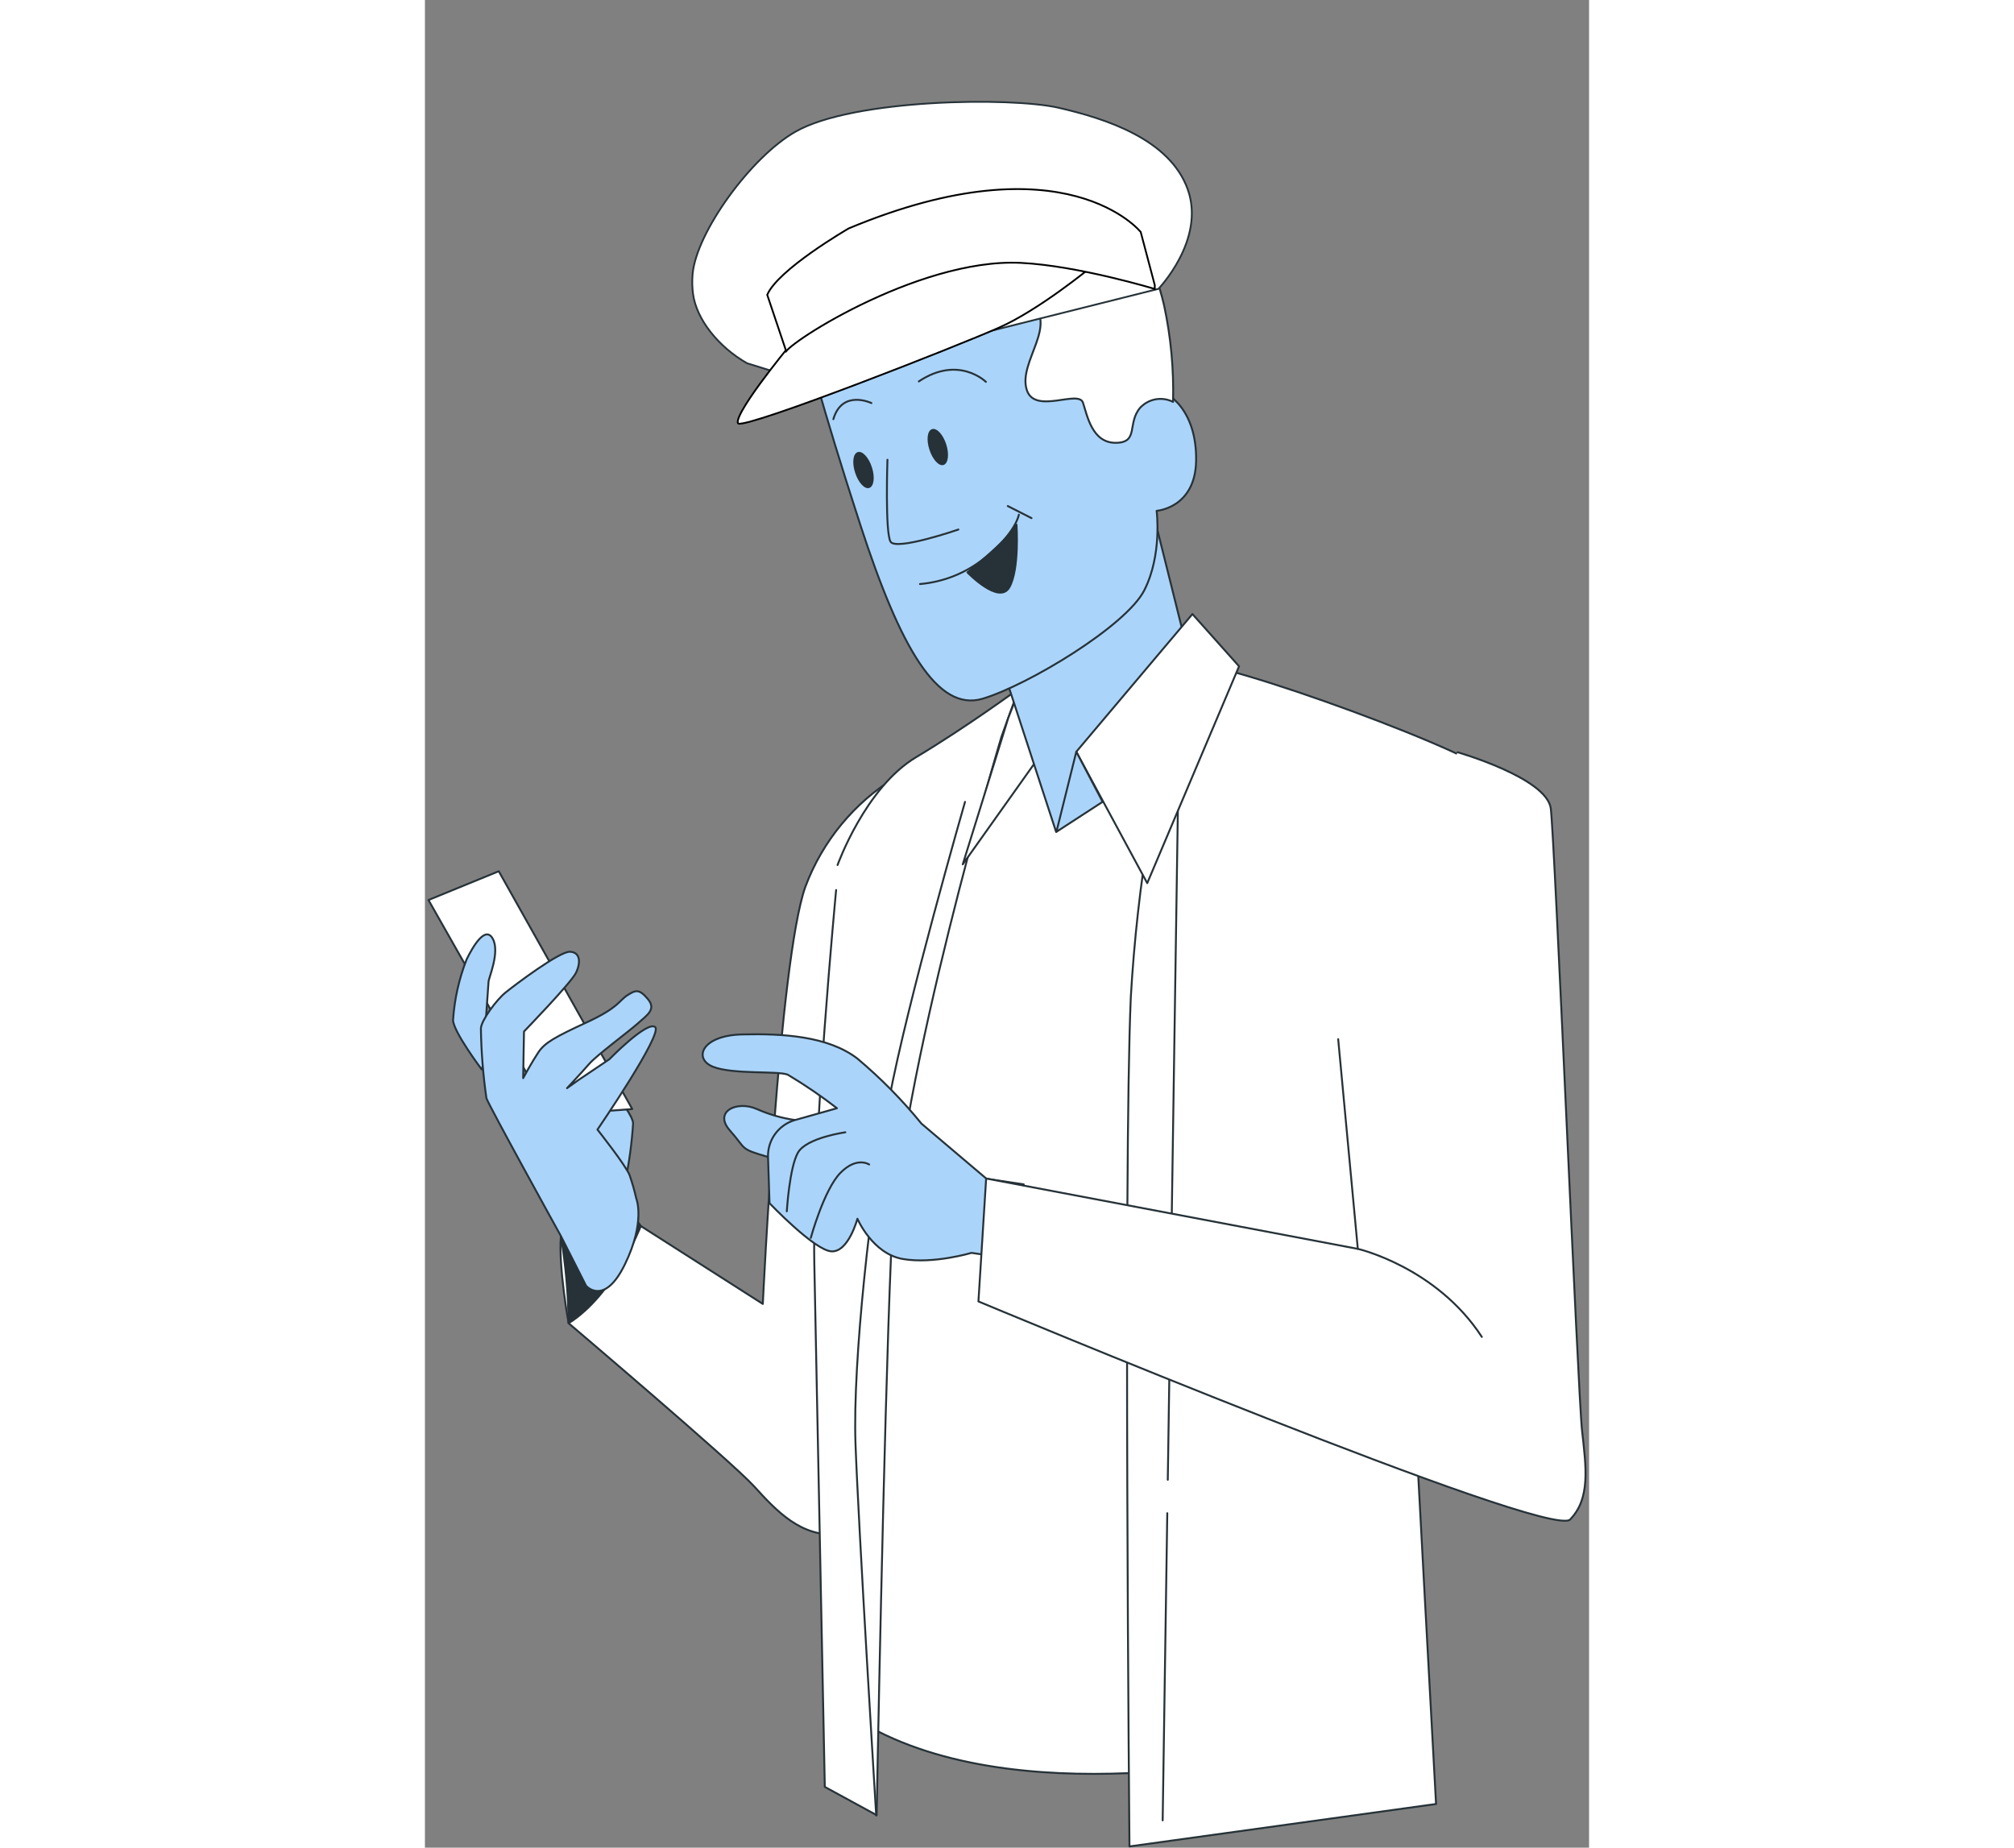 <svg width="100%" height="300" viewBox="0 0 327 519" fill="none" xmlns="http://www.w3.org/2000/svg">
<rect x="0" y="0" width="327" height="519" fill="#808080" stroke="none"/>
<path d="M132.248 218.321C120.563 225.475 111.614 236.34 106.832 249.179C99.436 270.166 94.913 366.272 94.913 366.272L60.641 344.389C60.641 344.389 38.899 338.524 38.192 347.215C37.486 355.907 40.359 371.689 40.359 371.689C40.359 371.689 86.269 410.673 92.464 417.504C98.659 424.335 105.772 431.991 116.16 430.907C126.548 429.824 120.212 369.24 120.212 369.24L132.248 218.321Z" fill="white" stroke="#263238" stroke-width="0.537" stroke-linecap="round" stroke-linejoin="round"/>
<path d="M60.641 344.39C60.641 344.39 53.221 363.634 40.36 371.69C40.265 363.489 39.54 355.307 38.193 347.216C36.215 337.935 51.69 330.68 60.641 344.39Z" fill="#263238" stroke="#263238" stroke-width="0.537" stroke-linecap="round" stroke-linejoin="round"/>
<path d="M203.408 193.211L250.518 210.712L245.053 491.797C245.053 491.797 170.736 510.076 125.134 485.225L123.485 433.403C123.485 433.403 126.453 310.751 131.258 279.211C136.063 247.67 154.813 212.55 154.813 212.55C154.813 212.55 176.225 199.123 182.703 196.815C189.486 195.012 196.414 193.806 203.408 193.211Z" fill="white" stroke="#263238" stroke-width="0.537" stroke-linecap="round" stroke-linejoin="round"/>
<path d="M115.503 250.004C115.503 250.004 108.719 321.07 109.378 354.989C110.038 388.909 112.323 501.927 112.323 501.927L126.88 509.865C126.88 509.865 128.835 401.888 130.931 352.493C133.028 303.097 161.954 206.921 161.954 206.921L166.806 193.448C166.806 193.448 152.155 204.212 137.927 212.716C123.7 221.219 115.903 242.984 115.903 242.984" fill="white"/>
<path d="M115.503 250.004C115.503 250.004 108.719 321.07 109.378 354.989C110.038 388.909 112.323 501.927 112.323 501.927L126.88 509.865C126.88 509.865 128.835 401.888 130.931 352.493C133.028 303.097 161.954 206.921 161.954 206.921L166.806 193.448C166.806 193.448 152.155 204.212 137.927 212.716C123.7 221.219 115.903 242.984 115.903 242.984" stroke="#263238" stroke-width="0.537" stroke-linecap="round" stroke-linejoin="round"/>
<path d="M151.707 225.248C151.707 225.248 135.477 281.592 130.366 308.939C125.254 336.287 120.119 382.361 120.944 405.516C121.768 428.67 126.762 509.96 126.762 509.96" stroke="#263238" stroke-width="0.537" stroke-linecap="round" stroke-linejoin="round"/>
<path d="M174.836 209.346L151.069 242.794L163.883 201.596L170.03 185.838L174.836 209.346Z" fill="white" stroke="#263238" stroke-width="0.537" stroke-linecap="round" stroke-linejoin="round"/>
<path d="M202.513 135.901C202.513 135.901 216.128 190.361 216.647 192.764C217.165 195.166 177.286 233.656 177.286 233.656L161.904 186.545C161.904 186.545 186.543 171.046 191.278 158.09C196.012 145.135 200.181 133.946 202.513 135.901Z" fill="#ABD4FA" stroke="#263238" stroke-width="0.537" stroke-linecap="round" stroke-linejoin="round"/>
<path d="M213.868 186.337C205.333 216.955 200.105 248.401 198.275 280.134C196.155 328.493 197.898 518.654 197.898 518.654L284.016 506.735C284.016 506.735 277.538 388.629 277.468 384.531C277.397 380.432 300.575 223.601 300.481 218.372C300.387 213.143 222.56 184.641 213.868 186.337Z" fill="white" stroke="#263238" stroke-width="0.537" stroke-linecap="round" stroke-linejoin="round"/>
<path d="M208.52 425.046L207.225 511.329" stroke="#263238" stroke-width="0.537" stroke-linecap="round" stroke-linejoin="round"/>
<path d="M211.489 227.794L208.662 415.67" stroke="#263238" stroke-width="0.537" stroke-linecap="round" stroke-linejoin="round"/>
<path d="M215.587 172.487L182.963 211.164L202.891 248.075L228.684 187.162L215.587 172.487Z" fill="white" stroke="#263238" stroke-width="0.537" stroke-linecap="round" stroke-linejoin="round"/>
<path d="M182.963 211.164L177.38 233.659L190.359 225.226L182.963 211.164Z" fill="#ABD4FA" stroke="#263238" stroke-width="0.537" stroke-linecap="round" stroke-linejoin="round"/>
<path d="M106.928 95.929C106.928 95.929 111.191 113.313 122.356 147.609C133.522 181.906 143.933 200.043 156.629 196.274C169.325 192.505 196.932 175.852 202.044 165.841C207.155 155.83 205.53 143.487 205.53 143.487C205.53 143.487 216.436 142.733 216.624 129.354C216.813 115.974 209.558 109.756 204.117 109.073C198.675 108.39 189.206 115.668 185.272 104.762C181.339 93.856 190.148 82.314 181.503 76.072C172.859 69.83 153.096 70.018 135.901 76.072C125.156 79.962 115.424 86.217 107.422 94.374L106.928 95.929Z" fill="#ABD4FA" stroke="#263238" stroke-width="0.537" stroke-linecap="round" stroke-linejoin="round"/>
<path d="M129.917 129.143C129.917 129.143 129.234 149.542 130.788 152.156C132.343 154.771 149.845 148.741 149.845 148.741" stroke="#263238" stroke-width="0.537" stroke-linecap="round" stroke-linejoin="round"/>
<path d="M139.057 164.054C145.702 163.483 152.026 160.94 157.218 156.752C166.051 149.685 166.828 144.574 166.828 144.574" stroke="#263238" stroke-width="0.537" stroke-linecap="round" stroke-linejoin="round"/>
<path d="M163.718 142.147L170.384 145.539" stroke="#263238" stroke-width="0.537" stroke-linecap="round" stroke-linejoin="round"/>
<path d="M166.168 147.373C166.168 147.373 167.04 159.857 164.166 164.945C161.293 170.033 152.389 160.776 152.389 160.776C152.389 160.776 164.049 151.542 166.168 147.373Z" fill="#263238" stroke="#263238" stroke-width="0.537" stroke-linecap="round" stroke-linejoin="round"/>
<path d="M141.718 126.339C142.613 129.119 144.404 131.05 145.699 130.603C146.995 130.155 147.324 127.588 146.429 124.808C145.534 122.028 143.744 120.097 142.425 120.545C141.106 120.992 140.8 123.56 141.718 126.339Z" fill="#263238"/>
<path d="M120.848 132.795C121.743 135.575 123.533 137.506 124.829 137.059C126.125 136.611 126.454 134.043 125.559 131.264C124.664 128.484 122.874 126.553 121.555 127C120.236 127.448 119.93 130.016 120.848 132.795Z" fill="#263238"/>
<path d="M157.57 107.259C157.57 107.259 149.891 99.675 138.726 107.142" stroke="#263238" stroke-width="0.537" stroke-linecap="round" stroke-linejoin="round"/>
<path d="M125.418 113.22C125.418 113.22 117.198 109.286 114.724 117.742" stroke="#263238" stroke-width="0.537" stroke-linecap="round" stroke-linejoin="round"/>
<path d="M99.366 84.129C103.736 75.02 111 67.615 120.024 63.071C149.633 47.336 195.542 34.051 207.626 85.778C209.538 94.683 210.384 103.785 210.146 112.89C208.643 112.13 206.935 111.875 205.276 112.163C203.616 112.452 202.094 113.269 200.936 114.492C197.144 118.873 200.653 124.338 194.058 124.385C187.463 124.432 186.073 116.894 184.848 113.126C183.623 109.357 171.327 116.494 169.066 109.569C166.451 101.513 178.488 91.054 169.631 84.529C162.8 79.489 153.661 86.555 148.196 90.418C139.221 96.731 130.506 103.02 119.93 106.459C110.696 109.451 97.246 113.526 96.375 100.1C96.054 94.612 97.081 89.129 99.366 84.129Z" fill="white" stroke="#263238" stroke-width="0.537" stroke-linecap="round" stroke-linejoin="round"/>
<path d="M56.285 331.742C57.404 326.392 58.136 320.968 58.475 315.512C58.24 311.531 45.12 297.61 45.12 297.61L36.498 307.197L56.285 331.742Z" fill="#ABD4FA" stroke="#263238" stroke-width="0.537" stroke-linecap="round" stroke-linejoin="round"/>
<path d="M20.739 244.731L58.239 311.533L35.273 313.229L1 252.81L20.739 244.731Z" fill="white" stroke="#263238" stroke-width="0.537" stroke-linecap="round" stroke-linejoin="round"/>
<path d="M15.958 300.411C15.958 300.411 8.067 289.929 7.902 286.584C8.28 280.738 9.56 274.986 11.695 269.53C13.414 265.973 16.948 259.896 19.044 263.665C21.14 267.434 17.937 274.524 17.866 275.796C17.796 277.068 17.207 285.218 17.207 285.218L19.256 290.471L15.958 300.411Z" fill="#ABD4FA" stroke="#263238" stroke-width="0.537" stroke-linecap="round" stroke-linejoin="round"/>
<path d="M59.37 336.664C58.868 334.457 58.247 332.279 57.509 330.139C56.52 327.477 48.464 317.302 48.464 317.302C48.464 317.302 66.931 290.331 64.67 288.494C62.408 286.656 51.809 297.539 51.809 297.539L43.046 303.428L39.913 305.665C39.913 305.665 43.87 301.449 46.108 298.881C48.346 296.314 57.108 289.883 59.794 287.481C62.479 285.078 65.046 283.523 62.62 280.626C60.194 277.729 59.181 278.059 56.826 279.59C54.47 281.121 54.47 283.005 45.449 287.175C36.427 291.344 33.671 292.898 31.857 295.607C30.044 298.316 27.594 302.839 27.594 302.839L27.829 289.742C27.829 289.742 41.067 276.08 42.434 273.253C43.8 270.427 43.682 267.435 40.714 267.341C37.746 267.247 25.144 276.763 22.624 278.812C20.103 280.862 15.887 286.515 15.722 288.847C15.819 295.414 16.338 301.968 17.276 308.468C17.913 310.494 38.194 347.193 38.194 347.193L45.26 361.161C45.26 361.161 50.348 367.121 56.19 355.108C62.032 343.095 59.37 336.664 59.37 336.664Z" fill="#ABD4FA" stroke="#263238" stroke-width="0.537" stroke-linecap="round" stroke-linejoin="round"/>
<path d="M103.959 314.615C100.264 314.077 96.658 313.039 93.242 311.529C87.636 309.032 80.946 312.236 85.68 317.559C90.415 322.883 88.201 322.624 96.375 324.979C104.548 327.335 103.959 314.615 103.959 314.615Z" fill="#ABD4FA" stroke="#263238" stroke-width="0.537" stroke-linecap="round" stroke-linejoin="round"/>
<path d="M153.519 351.926C153.519 351.926 142.778 355.13 134.227 353.646C125.677 352.162 121.484 342.339 121.484 342.339C121.484 342.339 118.987 351.761 114.205 351.502C109.424 351.243 96.798 337.982 96.798 337.982L96.374 324.979C96.306 322.654 97.014 320.373 98.388 318.496C99.762 316.619 101.722 315.253 103.959 314.615L115.736 311.294C111.321 307.877 106.704 304.731 101.91 301.871C99.106 300.741 86.552 301.871 80.945 299.657C75.339 297.443 77.624 290.824 89.166 290.565C100.708 290.306 113.122 291.036 121.39 297.278C127.988 302.808 134.045 308.952 139.48 315.628L157.735 331.104L168.194 332.682L165.038 353.599L153.519 351.926Z" fill="#ABD4FA" stroke="#263238" stroke-width="0.537" stroke-linecap="round" stroke-linejoin="round"/>
<path d="M124.781 327.103C124.781 327.103 121.318 324.747 116.701 329.458C112.084 334.169 108.386 347.714 108.386 347.714" stroke="#263238" stroke-width="0.537" stroke-linecap="round" stroke-linejoin="round"/>
<path d="M118.093 318.058C118.093 318.058 107.187 319.566 104.784 323.758C102.381 327.951 101.651 340.247 101.651 340.247" stroke="#263238" stroke-width="0.537" stroke-linecap="round" stroke-linejoin="round"/>
<path d="M290.069 211.306C290.069 211.306 315.109 218.49 316.239 227.088C317.37 235.685 323.848 391.315 325.025 401.844C326.203 412.373 327.381 420.947 321.68 426.812C315.98 432.678 155.475 365.569 155.475 365.569L157.642 331.037L262.039 350.8L256.527 291.912" fill="white"/>
<path d="M290.069 211.306C290.069 211.306 315.109 218.49 316.239 227.088C317.37 235.685 323.848 391.315 325.025 401.844C326.203 412.373 327.381 420.947 321.68 426.812C315.98 432.678 155.475 365.569 155.475 365.569L157.642 331.037L262.039 350.8L256.527 291.912" stroke="#263238" stroke-width="0.537" stroke-linecap="round" stroke-linejoin="round"/>
<path d="M262.038 350.797C262.038 350.797 284.086 355.885 296.876 375.53" stroke="#263238" stroke-width="0.537" stroke-linecap="round" stroke-linejoin="round"/>
<path d="M206.118 81.049C206.084 81.085 206.057 81.115 206.034 81.138L104.852 106.512L90.478 102.032C82.575 97.543 76.258 89.778 75.308 82.54C75.08 80.797 75.013 78.949 75.19 77L75.19 76.999C75.702 71.171 79.79 62.938 85.348 55.254C90.902 47.575 97.883 40.5 104.123 36.97L104.123 36.969C108.18 34.666 113.992 32.9 120.653 31.598C127.31 30.296 134.795 29.461 142.187 29.011C156.98 28.11 171.36 28.751 177.945 30.26C184.559 31.776 192.398 33.981 199.212 37.586C206.026 41.191 211.785 46.181 214.29 53.254C216.79 60.315 214.73 67.29 212.017 72.526C210.662 75.141 209.149 77.312 207.975 78.83C207.388 79.589 206.886 80.184 206.531 80.588C206.354 80.791 206.214 80.945 206.118 81.049Z" fill="white" stroke="#263238" stroke-width="0.5"/>
<path d="M102.26 97.307L102.26 97.306L102.269 97.297L102.303 97.258C102.334 97.224 102.381 97.173 102.444 97.105C102.57 96.97 102.759 96.771 103.013 96.516C103.522 96.004 104.289 95.267 105.318 94.366C107.378 92.566 110.489 90.114 114.69 87.514C123.093 82.317 135.858 76.53 153.295 74.19C170.766 71.845 179.147 72.234 183.151 73.192C185.152 73.671 186.025 74.284 186.403 74.735C186.591 74.959 186.659 75.146 186.684 75.266C186.692 75.306 186.696 75.34 186.698 75.365L186.657 75.398C186.551 75.485 186.392 75.614 186.187 75.778C185.776 76.109 185.177 76.586 184.422 77.174C182.911 78.352 180.781 79.974 178.298 81.753C173.328 85.313 166.963 89.492 161.345 91.995C155.711 94.505 138.167 101.548 121.622 107.817C113.35 110.951 105.332 113.891 99.18 115.973C96.103 117.015 93.497 117.841 91.56 118.369C90.592 118.633 89.796 118.822 89.194 118.926C88.894 118.979 88.647 119.009 88.454 119.018C88.254 119.027 88.14 119.011 88.087 118.992L88.087 118.992C87.978 118.953 87.91 118.879 87.877 118.734C87.841 118.573 87.852 118.333 87.932 118.007C88.09 117.358 88.489 116.469 89.071 115.411C90.233 113.301 92.083 110.588 94.04 107.901C95.996 105.216 98.051 102.566 99.619 100.588C100.402 99.598 101.064 98.777 101.529 98.203C101.761 97.916 101.945 97.691 102.071 97.537L102.214 97.363L102.251 97.318L102.26 97.307Z" fill="white" stroke="black" stroke-width="0.5"/>
<path d="M119.04 64.159L119.04 64.159C149.574 51.406 170.101 51.697 182.978 55.151C189.419 56.879 193.952 59.4 196.872 61.484C198.333 62.527 199.39 63.46 200.081 64.131C200.426 64.467 200.68 64.737 200.846 64.922C200.929 65.014 200.991 65.086 201.031 65.133C201.041 65.145 201.05 65.155 201.057 65.164L205.007 80.089L205.007 81.164C204.848 81.117 204.631 81.053 204.361 80.974C203.734 80.791 202.82 80.529 201.674 80.212C199.381 79.579 196.157 78.725 192.428 77.848C184.975 76.093 175.495 74.237 167.422 73.841C152.654 73.115 135.505 79.24 122.38 85.653C115.814 88.862 110.243 92.148 106.468 94.697C104.582 95.971 103.138 97.065 102.24 97.876C101.921 98.165 101.662 98.425 101.477 98.651L96.154 82.822C96.879 81.085 98.624 79.062 100.88 76.989C103.165 74.89 105.945 72.763 108.64 70.86C111.334 68.956 113.938 67.279 115.869 66.077C116.834 65.476 117.631 64.995 118.186 64.663C118.464 64.497 118.681 64.369 118.829 64.283C118.902 64.239 118.959 64.206 118.997 64.184L119.04 64.159Z" fill="white" stroke="black" stroke-width="0.5"/>
</svg>
